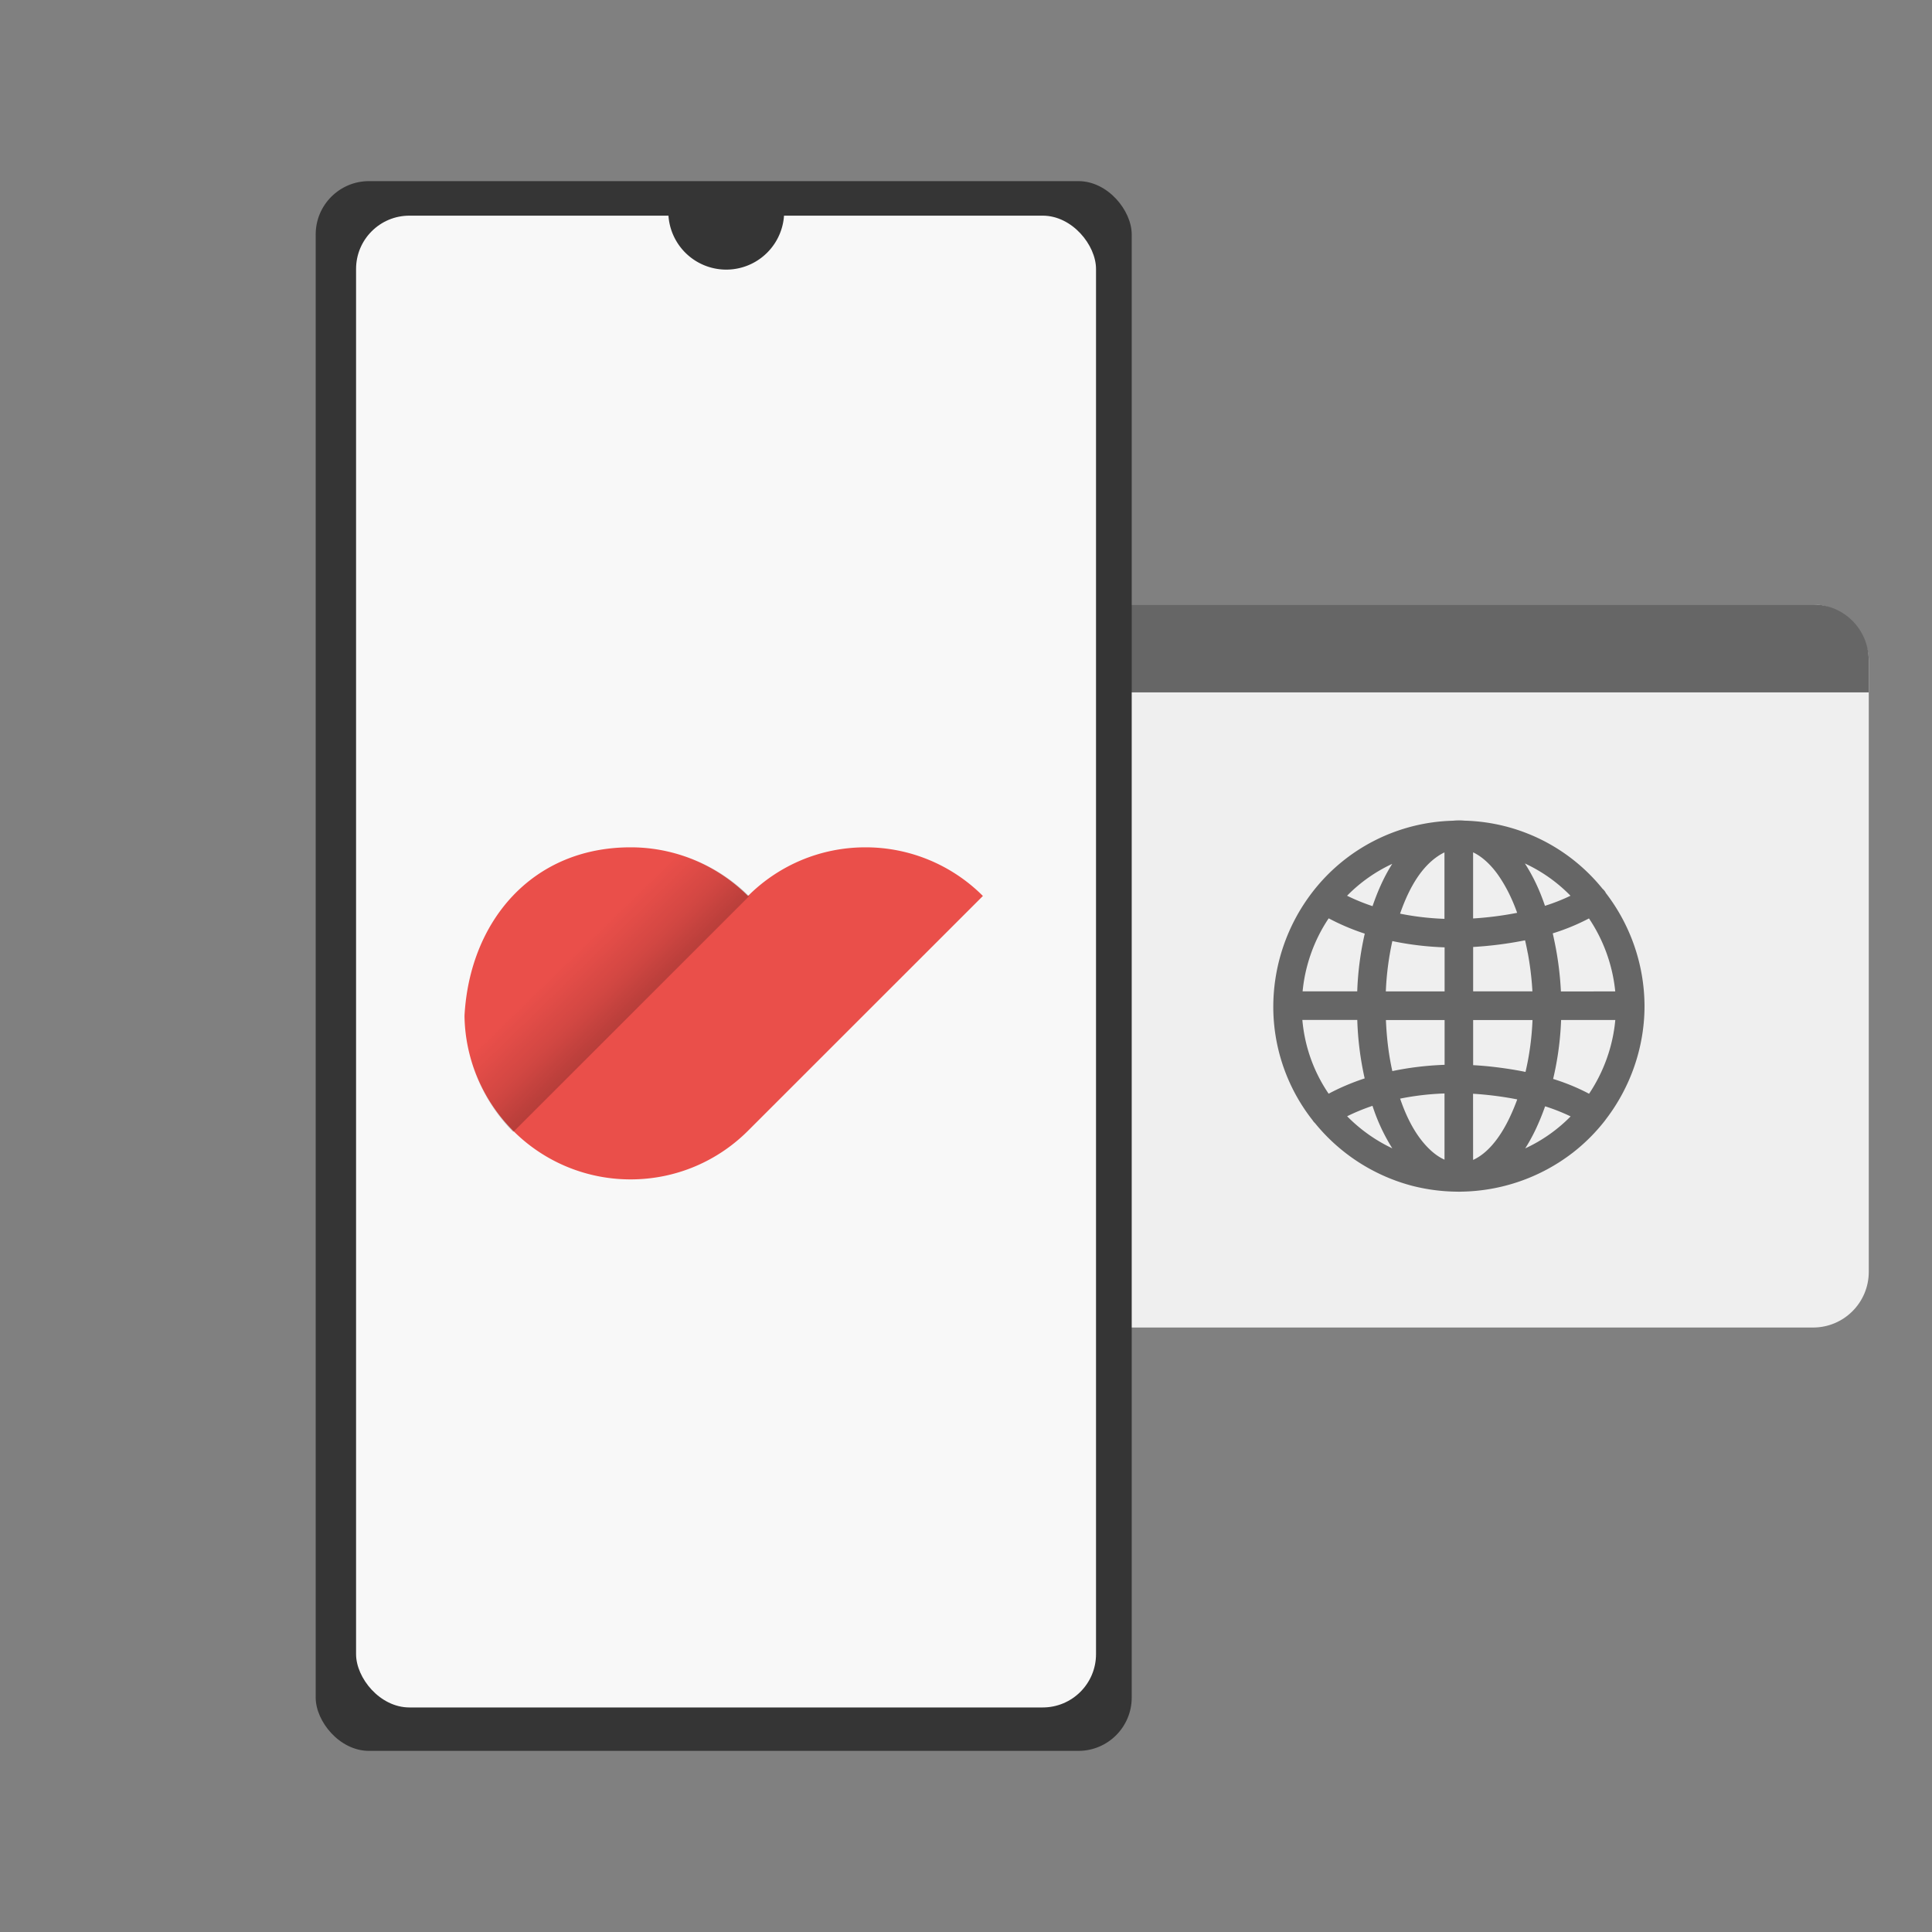 <svg xmlns="http://www.w3.org/2000/svg" width="40" height="40" fill="none" class="persona-ilustration" viewBox="0 0 40 40"><rect x="0" y="0" width="40" height="40" fill="#808080" stroke="none"/><g clip-path="url(#1kLvbzoO0e_a)"><rect width="20.523" height="14.97" x="18.168" y="12.515" fill="#EFEFEF" rx="1.153"/><path fill="#666" fill-rule="evenodd" d="M30.175 24.672a.3.3 0 0 0 .062 0 3.87 3.87 0 0 0 2.325-.806 3.8 3.8 0 0 0 .674-.675l.002-.004c.517-.669.81-1.502.81-2.358v-.01a3.86 3.86 0 0 0-.802-2.332l-.01-.02a.3.3 0 0 0-.057-.066 3.8 3.8 0 0 0-1.256-1.011 3.8 3.8 0 0 0-1.6-.399 1 1 0 0 0-.107-.005h-.023a1 1 0 0 0-.11.006 3.797 3.797 0 0 0-2.909 1.476l-.003.004a3.9 3.9 0 0 0-.809 2.377 3.8 3.8 0 0 0 .812 2.342.3.3 0 0 0 .053.064 3.86 3.86 0 0 0 1.977 1.287c.315.084.641.128.97.13m1.404-.896a3.2 3.2 0 0 0 .94-.662 4 4 0 0 0-.528-.209 5 5 0 0 1-.198.483c-.059.124-.13.256-.214.388m1.322-1.131c.303-.453.493-.98.543-1.527h-1.122a6.3 6.3 0 0 1-.165 1.22c.27.084.515.186.744.307m.542-2.119a3.3 3.3 0 0 0-.544-1.511 4.4 4.4 0 0 1-.75.309q.033.147.063.303.084.448.106.9zm-.926-1.98a3.2 3.2 0 0 0-.945-.669c.167.258.304.546.416.877q.284-.09.529-.209m-3.69 5.23a3.9 3.9 0 0 1-.41-.88q-.276.093-.525.216c.269.273.585.499.935.664m-1.318-1.131q.349-.186.746-.317a6.4 6.4 0 0 1-.153-1.21h-1.137a3.2 3.2 0 0 0 .544 1.527m-.54-2.119H28.1c.014-.405.067-.81.156-1.195a4.7 4.7 0 0 1-.747-.317c-.302.45-.488.972-.54 1.512m.92-1.98q.25.123.528.216.174-.51.408-.876a3.2 3.2 0 0 0-.935.66m3.742 1.19q.073.395.095.79H30.5v-.919a7.794 7.794 0 0 0 1.075-.138q.03.129.056.268m-1.722-.123v.913h-1.217a6 6 0 0 1 .135-1.042c.346.073.71.117 1.082.13m0 1.505h-1.215q.024.576.133 1.057c.346-.073.71-.117 1.082-.13zm1.822 0H30.5v.934q.24.013.482.043.318.039.602.097c.081-.345.13-.706.145-1.074m-1.23 2.896c.356-.162.606-.56.757-.878q.086-.182.157-.375a7 7 0 0 0-.915-.117zm0-5v-1.368c.257.12.45.368.534.492.15.22.275.47.378.76a7 7 0 0 1-.913.117m-.592.008v-1.376a1 1 0 0 0-.124.07c-.33.218-.59.61-.795 1.198q.442.09.92.108m0 4.986v-1.371a5.6 5.6 0 0 0-.919.107c.13.38.322.783.633 1.07q.138.127.286.194" clip-rule="evenodd"/><path fill="#666" d="M18.168 13.668c0-.637.516-1.153 1.153-1.153h18.216c.637 0 1.153.516 1.153 1.153v.667H18.168z"/><rect width="16.895" height="32.5" x="6.536" y="3.75" fill="#353535" rx="1.104"/><rect width="15.32" height="30.886" x="7.372" y="4.465" fill="#F8F8F8" rx="1.104"/><path fill="#353535" d="M16.235 4.383a1.199 1.199 0 1 1-2.398 0z"/><path fill="#EA4F4A" fill-rule="evenodd" d="M10.624 23.411a3.43 3.43 0 0 0 2.431 1.007c.95 0 1.81-.385 2.432-1.007l4.863-4.861a3.43 3.43 0 0 0-2.431-1.007c-.95 0-1.81.385-2.432 1.007a3.43 3.43 0 0 0-2.432-1.007c-2.04 0-3.332 1.534-3.438 3.488a3.43 3.43 0 0 0 1.006 2.38" clip-rule="evenodd"/><path fill="url(#1kLvbzoO0e_b)" fill-rule="evenodd" d="M15.51 18.554a3.44 3.44 0 0 0-2.441-1.011c-2.05 0-3.345 1.54-3.452 3.503a3.44 3.44 0 0 0 1.01 2.39z" clip-rule="evenodd"/></g><defs><linearGradient id="1kLvbzoO0e_b" x1="11.898" x2="15.51" y1="19.72" y2="23.436" gradientUnits="userSpaceOnUse"><stop stop-opacity="0"/><stop offset=".103" stop-opacity=".054"/><stop offset=".197" stop-opacity=".106"/><stop offset=".303" stop-opacity=".192"/><stop offset=".387" stop-opacity=".245"/><stop offset="1"/></linearGradient><clipPath id="1kLvbzoO0e_a"><path fill="#fff" d="M0 0h40v40H0z"/></clipPath></defs></svg>